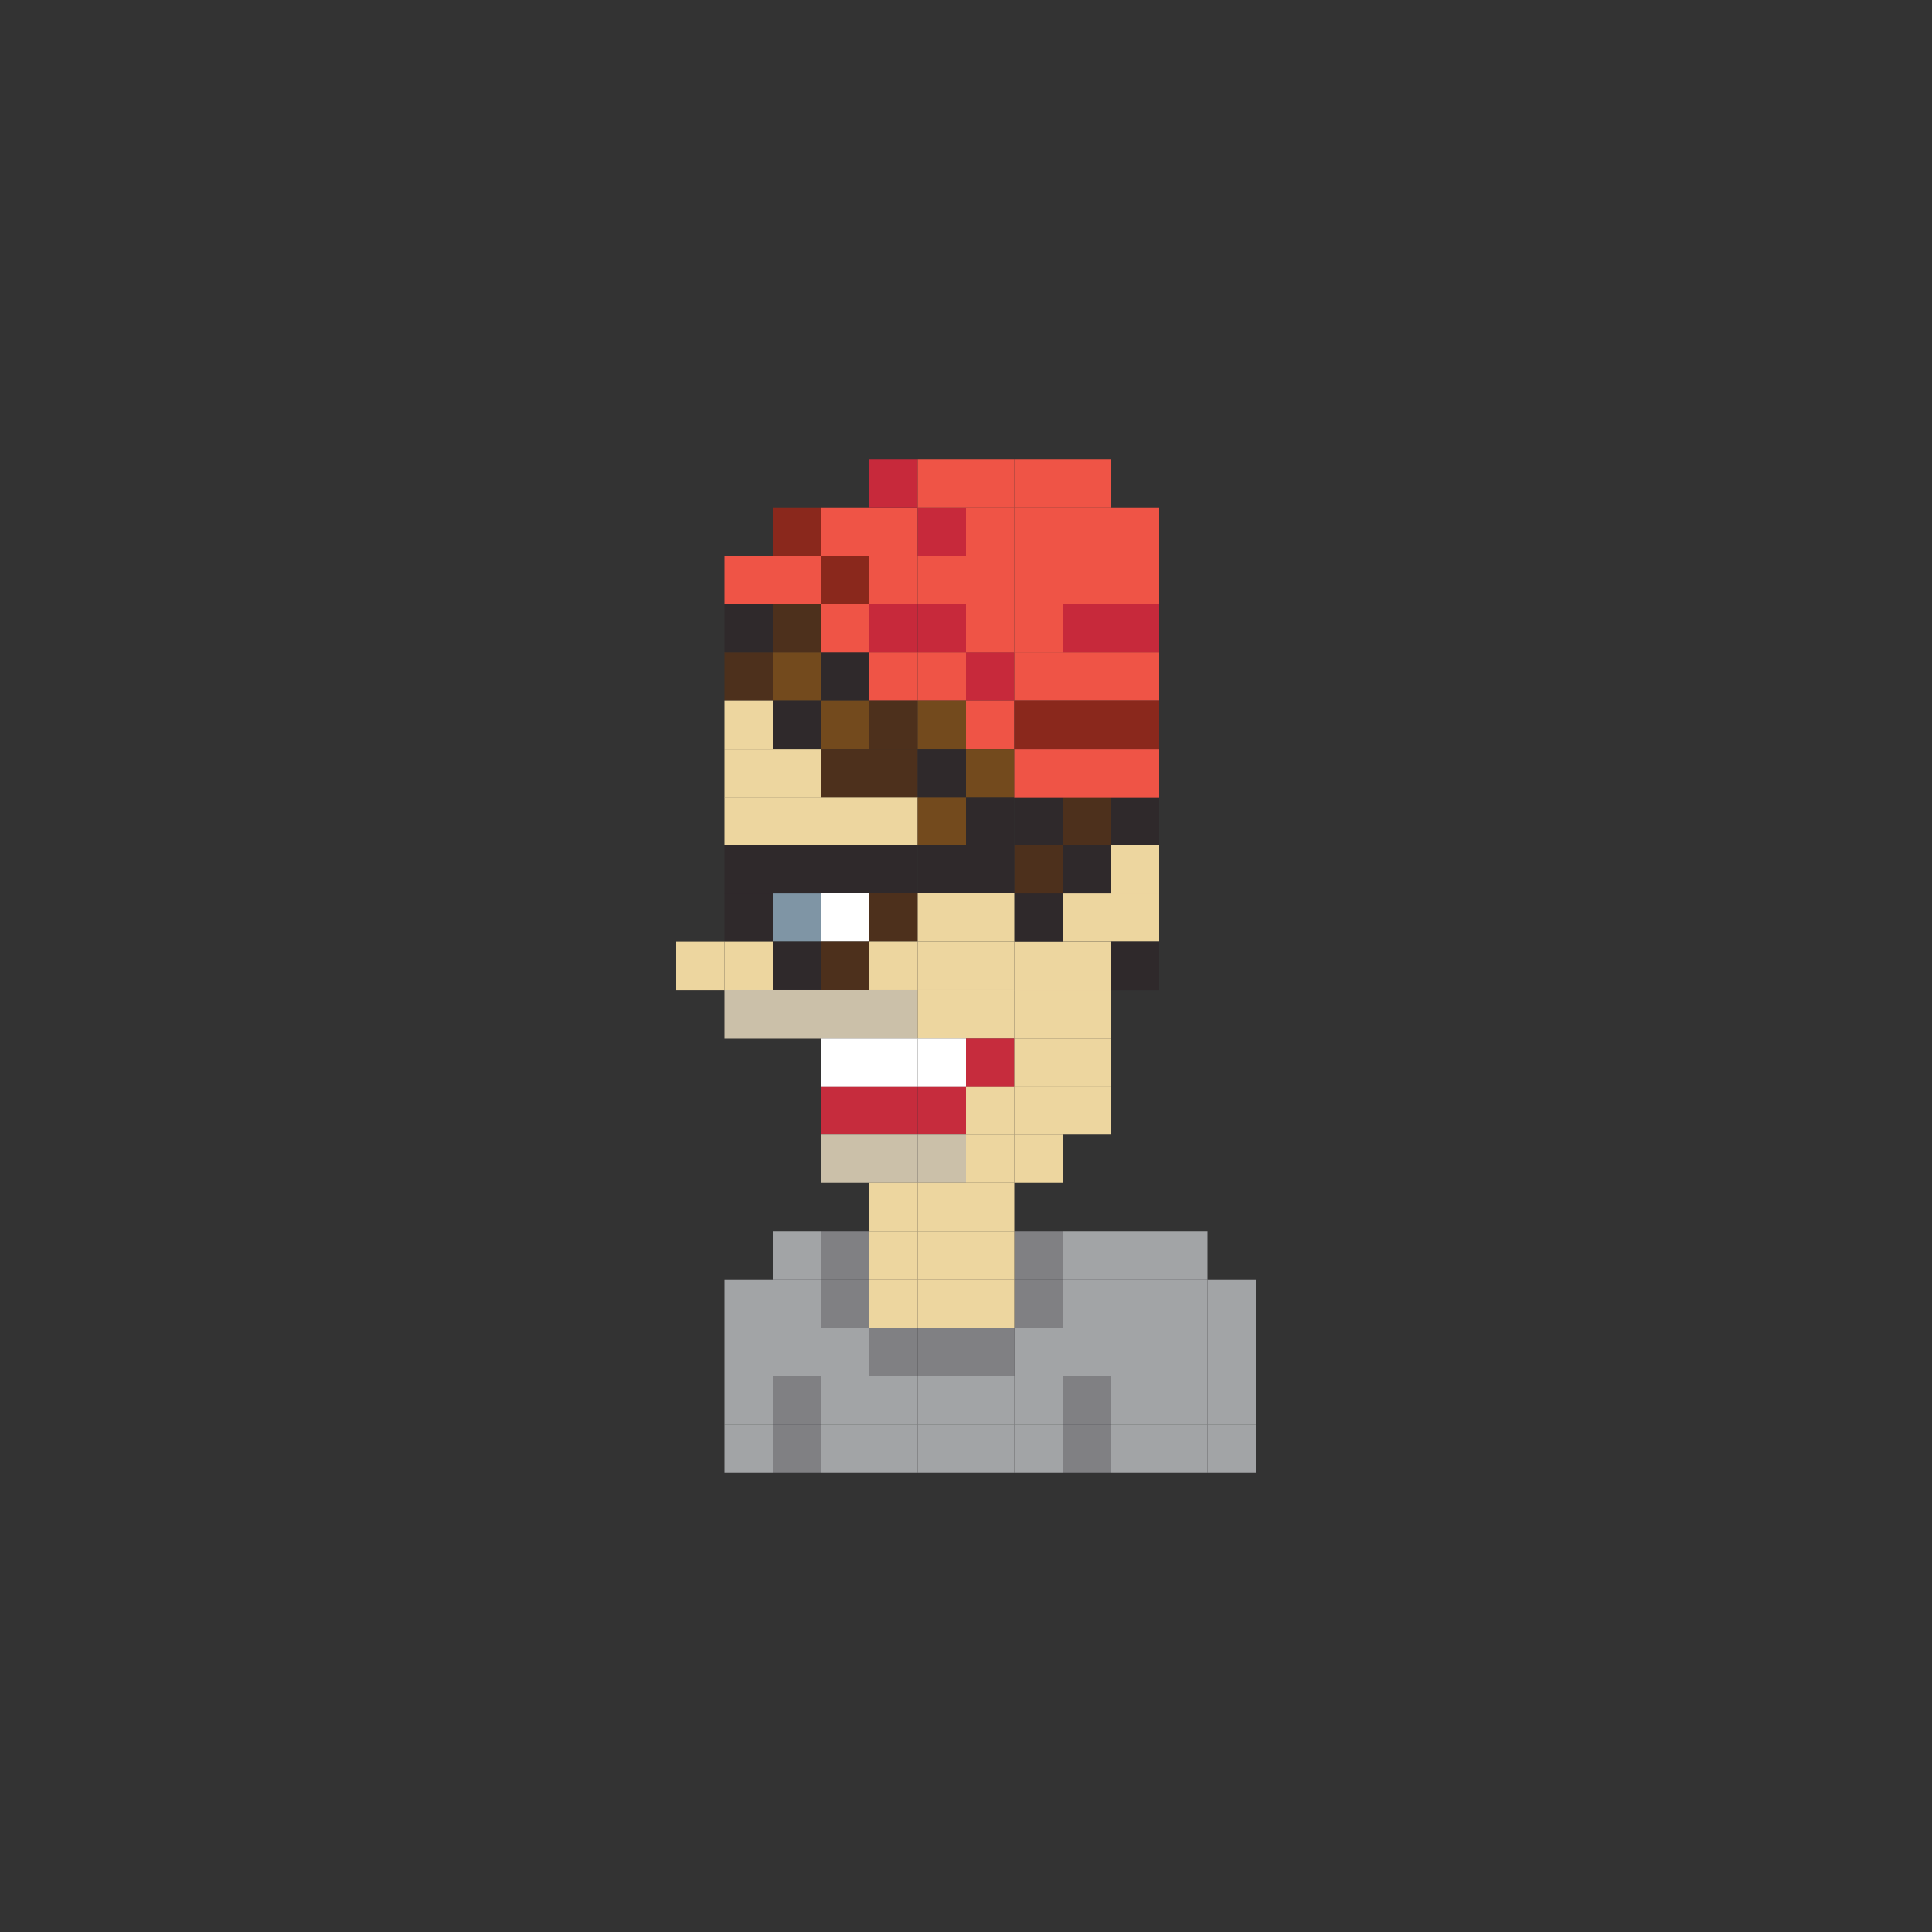 <?xml version="1.0" encoding="utf-8"?>
<!-- Generator: Adobe Illustrator 16.0.0, SVG Export Plug-In . SVG Version: 6.00 Build 0)  -->
<!DOCTYPE svg PUBLIC "-//W3C//DTD SVG 1.1//EN" "http://www.w3.org/Graphics/SVG/1.1/DTD/svg11.dtd">
<svg version="1.1" id="Layer_1" xmlns="http://www.w3.org/2000/svg" xmlns:xlink="http://www.w3.org/1999/xlink" x="0px" y="0px"
	 width="300px" height="300px" viewBox="0 0 300 300" enable-background="new 0 0 300 300" xml:space="preserve">
<rect x="0" y="0" width="300" height="300" fill="#333333" stroke="none"/>
<g>
	<rect x="120" y="86.311" fill="#EF5446" width="7.5" height="7.5"/>
	<rect x="120" y="78.811" fill="#8A281C" width="7.5" height="7.5"/>
	<rect x="112.5" y="86.311" fill="#EF5446" width="7.5" height="7.5"/>
	<rect x="127.5" y="86.311" fill="#8A281C" width="7.5" height="7.5"/>
	<rect x="135" y="86.311" fill="#EF5446" width="7.5" height="7.5"/>
	<rect x="142.5" y="86.311" fill="#EF5446" width="7.5" height="7.5"/>
	<rect x="112.5" y="101.296" fill="#4D301C" width="7.5" height="7.5"/>
	<rect x="120" y="101.296" fill="#734A1D" width="7.5" height="7.5"/>
	<rect x="127.5" y="101.296" fill="#2F292B" width="7.5" height="7.5"/>
	<rect x="135" y="101.296" fill="#EF5446" width="7.5" height="7.5"/>
	<rect x="142.5" y="101.296" fill="#EF5446" width="7.5" height="7.5"/>
	<rect x="150" y="101.296" fill="#C7293B" width="7.5" height="7.5"/>
	<rect x="112.5" y="108.796" fill="#EDD69F" width="7.5" height="7.5"/>
	<rect x="120" y="108.796" fill="#2F292B" width="7.5" height="7.5"/>
	<rect x="127.5" y="108.796" fill="#734A1D" width="7.5" height="7.5"/>
	<rect x="135" y="108.796" fill="#4D301C" width="7.5" height="7.5"/>
	<rect x="142.5" y="108.796" fill="#734A1D" width="7.5" height="7.5"/>
	<rect x="150" y="108.796" fill="#EF5446" width="7.5" height="7.5"/>
	<rect x="112.5" y="116.296" fill="#EDD69F" width="7.5" height="7.5"/>
	<rect x="120" y="116.296" fill="#EDD69F" width="7.5" height="7.5"/>
	<rect x="112.5" y="123.767" fill="#EDD69F" width="7.5" height="7.5"/>
	<rect x="120" y="123.767" fill="#EDD69F" width="7.5" height="7.5"/>
	<rect x="112.5" y="138.718" fill="#2F292B" width="7.5" height="7.5"/>
	<rect x="120" y="138.718" fill="#7F95A5" width="7.5" height="7.5"/>
	<rect x="112.5" y="146.233" fill="#EDD69F" width="7.5" height="7.5"/>
	<rect x="120" y="146.233" fill="#2F292B" width="7.5" height="7.5"/>
	<rect x="112.5" y="153.718" fill="#CBC0A9" width="7.5" height="7.5"/>
	<rect x="105" y="146.233" fill="#EDD69F" width="7.5" height="7.5"/>
	<rect x="120" y="153.718" fill="#CBC0A9" width="7.5" height="7.5"/>
	<rect x="135" y="153.718" fill="#CBC0A9" width="7.5" height="7.5"/>
	<rect x="127.5" y="153.718" fill="#CBC0A9" width="7.5" height="7.5"/>
	<rect x="142.5" y="153.718" fill="#EDD69F" width="7.5" height="7.5"/>
	<rect x="157.5" y="153.718" fill="#EDD69F" width="7.5" height="7.5"/>
	<rect x="150" y="153.718" fill="#EDD69F" width="7.5" height="7.5"/>
	<rect x="135" y="161.204" fill="#FFFFFF" width="7.5" height="7.5"/>
	<rect x="127.5" y="161.204" fill="#FFFFFF" width="7.5" height="7.5"/>
	<rect x="142.5" y="161.204" fill="#FFFFFF" width="7.5" height="7.5"/>
	<rect x="150" y="161.204" fill="#C62C3D" width="7.5" height="7.5"/>
	<rect x="135" y="168.689" fill="#C62C3D" width="7.5" height="7.5"/>
	<rect x="127.5" y="168.689" fill="#C62C3D" width="7.5" height="7.5"/>
	<rect x="142.5" y="168.689" fill="#C62C3D" width="7.5" height="7.5"/>
	<rect x="150" y="168.689" fill="#EDD69F" width="7.5" height="7.5"/>
	<rect x="135" y="176.189" fill="#CBC0A9" width="7.5" height="7.5"/>
	<rect x="127.5" y="176.189" fill="#CBC0A9" width="7.5" height="7.5"/>
	<rect x="142.5" y="176.189" fill="#CBC0A9" width="7.5" height="7.5"/>
	<rect x="135" y="183.689" fill="#EDD69F" width="7.5" height="7.5"/>
	<rect x="142.5" y="183.689" fill="#EDD69F" width="7.5" height="7.5"/>
	<rect x="135" y="191.189" fill="#EDD69F" width="7.5" height="7.5"/>
	<rect x="142.5" y="191.189" fill="#EDD69F" width="7.5" height="7.5"/>
	<rect x="150" y="183.689" fill="#EDD69F" width="7.5" height="7.5"/>
	<rect x="150" y="176.189" fill="#EDD69F" width="7.5" height="7.5"/>
	<rect x="157.5" y="176.189" fill="#EDD69F" width="7.5" height="7.5"/>
	<rect x="157.5" y="191.189" fill="#808083" width="7.5" height="7.5"/>
	<rect x="150" y="191.189" fill="#EDD69F" width="7.5" height="7.5"/>
	<rect x="127.5" y="191.189" fill="#808083" width="7.5" height="7.5"/>
	<rect x="120" y="191.189" fill="#A2A4A6" width="7.5" height="7.5"/>
	<rect x="165" y="191.189" fill="#A2A4A6" width="7.5" height="7.5"/>
	<rect x="172.5" y="191.189" fill="#A2A4A6" width="7.5" height="7.5"/>
	<rect x="180" y="191.189" fill="#A2A4A6" width="7.5" height="7.5"/>
	<rect x="135" y="206.189" fill="#808083" width="7.5" height="7.5"/>
	<rect x="142.5" y="206.189" fill="#808083" width="7.5" height="7.5"/>
	<rect x="157.5" y="206.189" fill="#A2A4A6" width="7.5" height="7.5"/>
	<rect x="150" y="206.189" fill="#808083" width="7.5" height="7.5"/>
	<rect x="127.5" y="206.189" fill="#A2A4A6" width="7.5" height="7.5"/>
	<rect x="120" y="206.189" fill="#A2A4A6" width="7.5" height="7.5"/>
	<rect x="112.5" y="206.189" fill="#A2A4A6" width="7.5" height="7.5"/>
	<rect x="165" y="206.189" fill="#A2A4A6" width="7.5" height="7.5"/>
	<rect x="172.5" y="206.189" fill="#A2A4A6" width="7.5" height="7.5"/>
	<rect x="180" y="206.189" fill="#A2A4A6" width="7.5" height="7.5"/>
	<rect x="187.5" y="206.189" fill="#A2A4A6" width="7.5" height="7.5"/>
	<rect x="135" y="221.189" fill="#A2A4A6" width="7.5" height="7.5"/>
	<rect x="142.5" y="221.189" fill="#A2A4A6" width="7.5" height="7.5"/>
	<rect x="157.5" y="221.189" fill="#A2A4A6" width="7.5" height="7.5"/>
	<rect x="150" y="221.189" fill="#A2A4A6" width="7.5" height="7.5"/>
	<rect x="127.5" y="221.189" fill="#A2A4A6" width="7.5" height="7.5"/>
	<rect x="120" y="221.189" fill="#808083" width="7.5" height="7.5"/>
	<rect x="112.5" y="221.189" fill="#A2A4A6" width="7.5" height="7.5"/>
	<rect x="165" y="221.189" fill="#808083" width="7.5" height="7.5"/>
	<rect x="172.5" y="221.189" fill="#A2A4A6" width="7.5" height="7.5"/>
	<rect x="180" y="221.189" fill="#A2A4A6" width="7.5" height="7.5"/>
	<rect x="187.5" y="221.189" fill="#A2A4A6" width="7.5" height="7.5"/>
	<rect x="135" y="198.689" fill="#EDD69F" width="7.5" height="7.5"/>
	<rect x="142.5" y="198.689" fill="#EDD69F" width="7.5" height="7.5"/>
	<rect x="157.5" y="198.689" fill="#808083" width="7.5" height="7.5"/>
	<rect x="150" y="198.689" fill="#EDD69F" width="7.5" height="7.5"/>
	<rect x="127.5" y="198.689" fill="#808083" width="7.5" height="7.5"/>
	<rect x="120" y="198.689" fill="#A2A4A6" width="7.5" height="7.5"/>
	<rect x="112.5" y="198.689" fill="#A2A4A6" width="7.5" height="7.5"/>
	<rect x="165" y="198.689" fill="#A2A4A6" width="7.5" height="7.5"/>
	<rect x="172.5" y="198.689" fill="#A2A4A6" width="7.5" height="7.5"/>
	<rect x="180" y="198.689" fill="#A2A4A6" width="7.5" height="7.5"/>
	<rect x="187.5" y="198.689" fill="#A2A4A6" width="7.5" height="7.5"/>
	<rect x="135" y="213.689" fill="#A2A4A6" width="7.5" height="7.5"/>
	<rect x="142.5" y="213.689" fill="#A2A4A6" width="7.5" height="7.5"/>
	<rect x="157.5" y="213.689" fill="#A2A4A6" width="7.5" height="7.5"/>
	<rect x="150" y="213.689" fill="#A2A4A6" width="7.5" height="7.5"/>
	<rect x="127.5" y="213.689" fill="#A2A4A6" width="7.5" height="7.5"/>
	<rect x="120" y="213.689" fill="#808083" width="7.5" height="7.5"/>
	<rect x="112.5" y="213.689" fill="#A2A4A6" width="7.5" height="7.5"/>
	<rect x="165" y="213.689" fill="#808083" width="7.5" height="7.5"/>
	<rect x="172.5" y="213.689" fill="#A2A4A6" width="7.5" height="7.5"/>
	<rect x="180" y="213.689" fill="#A2A4A6" width="7.5" height="7.5"/>
	<rect x="187.5" y="213.689" fill="#A2A4A6" width="7.5" height="7.5"/>
	<rect x="165" y="153.718" fill="#EDD69F" width="7.5" height="7.5"/>
	<rect x="157.5" y="146.233" fill="#EDD69F" width="7.5" height="7.5"/>
	<rect x="165" y="146.233" fill="#EDD69F" width="7.5" height="7.5"/>
	<rect x="157.5" y="168.689" fill="#EDD69F" width="7.5" height="7.5"/>
	<rect x="165" y="168.689" fill="#EDD69F" width="7.5" height="7.5"/>
	<rect x="157.5" y="161.204" fill="#EDD69F" width="7.5" height="7.5"/>
	<rect x="165" y="161.204" fill="#EDD69F" width="7.5" height="7.5"/>
	<rect x="157.5" y="138.718" fill="#2F292B" width="7.5" height="7.5"/>
	<rect x="165" y="138.718" fill="#EDD69F" width="7.5" height="7.5"/>
	<rect x="157.5" y="123.767" fill="#2F292B" width="7.5" height="7.5"/>
	<rect x="165" y="123.767" fill="#4D301C" width="7.5" height="7.5"/>
	<rect x="172.5" y="138.718" fill="#EDD69F" width="7.5" height="7.5"/>
	<rect x="172.5" y="131.233" fill="#EDD69F" width="7.5" height="7.5"/>
	<rect x="127.5" y="116.296" fill="#4D301C" width="7.5" height="7.5"/>
	<rect x="135" y="116.296" fill="#4D301C" width="7.5" height="7.5"/>
	<rect x="142.5" y="116.296" fill="#2F292B" width="7.5" height="7.5"/>
	<rect x="150" y="116.296" fill="#734A1D" width="7.5" height="7.5"/>
	<rect x="127.5" y="123.767" fill="#EDD69F" width="7.5" height="7.5"/>
	<rect x="135" y="123.767" fill="#EDD69F" width="7.5" height="7.5"/>
	<rect x="142.5" y="123.767" fill="#734A1D" width="7.5" height="7.5"/>
	<rect x="150" y="123.767" fill="#2F292B" width="7.5" height="7.5"/>
	<rect x="112.5" y="131.233" fill="#2F292B" width="7.5" height="7.5"/>
	<rect x="120" y="131.233" fill="#2F292B" width="7.5" height="7.5"/>
	<rect x="157.5" y="131.233" fill="#4D301C" width="7.5" height="7.5"/>
	<rect x="165" y="131.233" fill="#2F292B" width="7.5" height="7.5"/>
	<rect x="127.5" y="131.233" fill="#2F292B" width="7.5" height="7.5"/>
	<rect x="135" y="131.233" fill="#2F292B" width="7.5" height="7.5"/>
	<rect x="142.5" y="131.233" fill="#2F292B" width="7.5" height="7.5"/>
	<rect x="150" y="131.233" fill="#2F292B" width="7.5" height="7.5"/>
	<rect x="127.5" y="138.718" fill="#FFFFFF" width="7.5" height="7.5"/>
	<rect x="135" y="138.718" fill="#4D301C" width="7.5" height="7.5"/>
	<rect x="142.5" y="138.718" fill="#EDD69F" width="7.5" height="7.5"/>
	<rect x="150" y="138.718" fill="#EDD69F" width="7.5" height="7.5"/>
	<rect x="127.5" y="146.218" fill="#4D301C" width="7.5" height="7.5"/>
	<rect x="135" y="146.218" fill="#EDD69F" width="7.5" height="7.5"/>
	<rect x="142.5" y="146.218" fill="#EDD69F" width="7.5" height="7.5"/>
	<rect x="150" y="146.218" fill="#EDD69F" width="7.5" height="7.5"/>
	<rect x="157.5" y="101.296" fill="#EF5446" width="7.5" height="7.5"/>
	<rect x="165" y="101.296" fill="#EF5446" width="7.5" height="7.5"/>
	<rect x="112.5" y="93.811" fill="#2F292B" width="7.5" height="7.5"/>
	<rect x="120" y="93.811" fill="#4D301C" width="7.5" height="7.5"/>
	<rect x="127.5" y="93.811" fill="#EF5446" width="7.5" height="7.5"/>
	<rect x="135" y="93.811" fill="#C7293B" width="7.5" height="7.5"/>
	<rect x="142.5" y="93.811" fill="#C7293B" width="7.5" height="7.5"/>
	<rect x="150" y="93.811" fill="#EF5446" width="7.5" height="7.5"/>
	<rect x="157.5" y="93.811" fill="#EF5446" width="7.5" height="7.5"/>
	<rect x="150" y="86.311" fill="#EF5446" width="7.5" height="7.5"/>
	<rect x="135" y="78.811" fill="#EF5446" width="7.5" height="7.5"/>
	<rect x="127.5" y="78.811" fill="#EF5446" width="7.5" height="7.5"/>
	<rect x="157.5" y="86.311" fill="#EF5446" width="7.5" height="7.5"/>
	<rect x="142.5" y="78.811" fill="#C7293B" width="7.5" height="7.5"/>
	<rect x="150" y="78.811" fill="#EF5446" width="7.5" height="7.5"/>
	<rect x="157.5" y="78.811" fill="#EF5446" width="7.5" height="7.5"/>
	<rect x="135" y="71.311" fill="#C7293B" width="7.5" height="7.5"/>
	<rect x="142.5" y="71.311" fill="#EF5446" width="7.5" height="7.5"/>
	<rect x="150" y="71.311" fill="#EF5446" width="7.5" height="7.5"/>
	<rect x="157.5" y="71.311" fill="#EF5446" width="7.5" height="7.5"/>
	<rect x="165" y="93.811" fill="#C7293B" width="7.5" height="7.5"/>
	<rect x="172.5" y="101.296" fill="#EF5446" width="7.5" height="7.5"/>
	<rect x="172.5" y="93.811" fill="#C7293B" width="7.5" height="7.5"/>
	<rect x="165" y="86.311" fill="#EF5446" width="7.5" height="7.5"/>
	<rect x="172.5" y="86.311" fill="#EF5446" width="7.5" height="7.5"/>
	<rect x="165" y="78.811" fill="#EF5446" width="7.5" height="7.5"/>
	<rect x="165" y="71.311" fill="#EF5446" width="7.5" height="7.5"/>
	<rect x="172.5" y="78.811" fill="#EF5446" width="7.5" height="7.5"/>
	<rect x="157.5" y="108.796" fill="#8A281C" width="7.5" height="7.5"/>
	<rect x="165" y="108.796" fill="#8A281C" width="7.5" height="7.5"/>
	<rect x="157.5" y="116.296" fill="#EF5446" width="7.5" height="7.5"/>
	<rect x="165" y="116.296" fill="#EF5446" width="7.5" height="7.5"/>
	<rect x="172.5" y="123.767" fill="#2F292B" width="7.5" height="7.5"/>
	<rect x="172.5" y="146.233" fill="#2F292B" width="7.5" height="7.5"/>
	<rect x="172.5" y="108.796" fill="#8A281C" width="7.5" height="7.5"/>
	<rect x="172.5" y="116.296" fill="#EF5446" width="7.5" height="7.5"/>
</g>
</svg>
